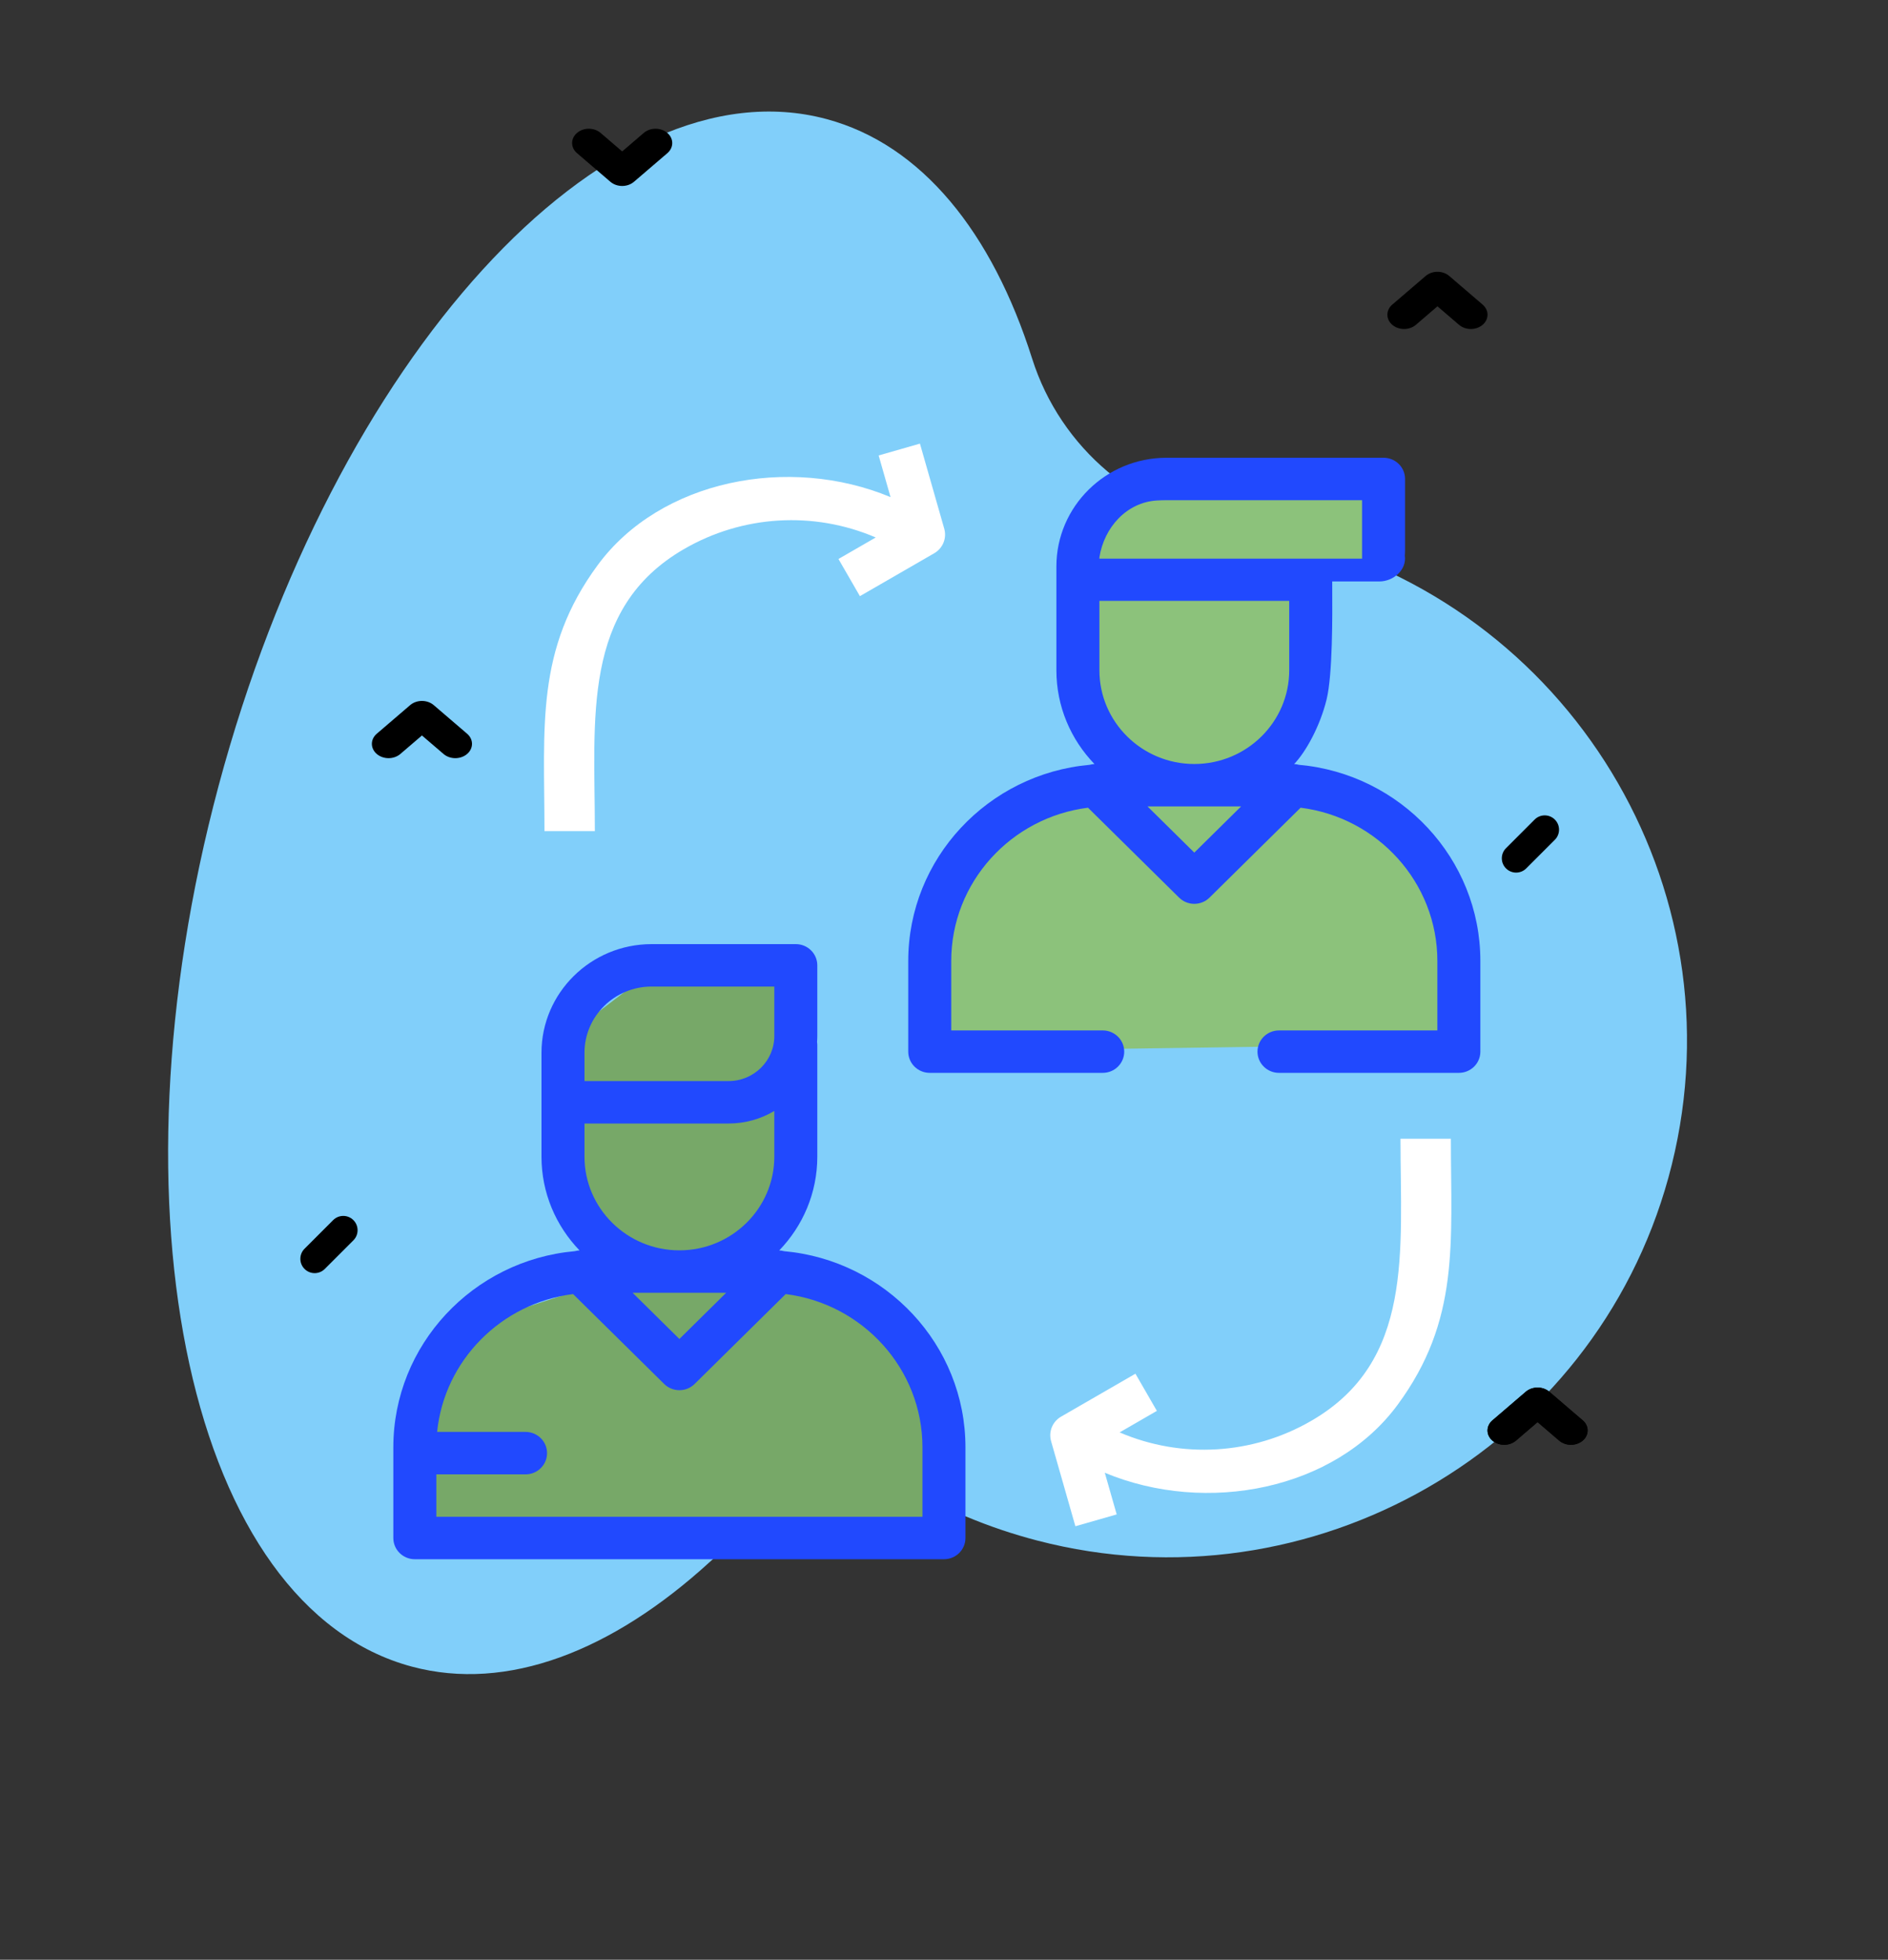 <svg width="132" height="137" viewBox="0 0 132 137" fill="none" xmlns="http://www.w3.org/2000/svg">
<rect x="0" y="0" width="132" height="137" fill="#333333" stroke="none"/>
<path d="M67.586 106.03C69.172 106.694 70.826 107.254 72.54 107.699C91.68 112.671 111.432 101.304 116.65 82.314C121.971 62.947 110.441 42.96 90.988 37.748C89.372 37.315 87.753 36.998 86.139 36.791C79.598 35.954 74.15 31.339 72.163 25.072C69.37 16.259 64.451 10.11 57.781 8.322C42.318 4.179 23.294 25.038 15.289 54.912C7.284 84.786 13.33 112.363 28.793 116.506C35.464 118.293 42.798 115.427 49.624 109.191C54.478 104.756 61.504 103.484 67.586 106.03Z" fill="#81CFFA"/>
<path fill-rule="evenodd" clip-rule="evenodd" d="M29.5 108.5L65.791 107.976L65.272 98.929L62.296 92.989L55 89.973L52.567 89.19L55.52 84.886V74.376V68.213L44.229 68.911L40.864 71.484L39.772 78.594L40.864 85.479L42.976 89.19L39.357 90.551L34.886 92L30.94 95.388L29.5 101V108.5Z" fill="#77A868"/>
<path fill-rule="evenodd" clip-rule="evenodd" d="M54.813 87.465C54.705 87.435 54.593 87.418 54.481 87.412C56.128 85.704 57.142 83.397 57.142 80.859V73.056C57.142 72.984 57.135 72.915 57.125 72.846C57.135 72.706 57.142 72.564 57.142 72.42V67.483C57.142 66.664 56.469 66 55.639 66H45.557C41.312 66 37.858 69.408 37.858 73.598V80.859C37.858 83.397 38.872 85.704 40.519 87.412C40.407 87.418 40.296 87.435 40.187 87.465C33.084 88.1 27.5 94.008 27.5 101.18V107.517C27.5 108.336 28.173 109 29.003 109H65.997C66.827 109 67.5 108.336 67.5 107.517V101.18C67.5 94.008 61.916 88.1 54.813 87.465ZM40.864 75.479V73.597C40.864 71.044 42.97 68.966 45.557 68.966H54.136V72.42C54.136 74.159 52.702 75.574 50.94 75.574H40.864V75.479ZM50.94 78.54H40.864V80.859C40.864 84.47 43.841 87.407 47.5 87.407C51.159 87.407 54.136 84.47 54.136 80.859V77.663C53.202 78.219 52.108 78.54 50.94 78.54ZM50.771 90.374L47.5 93.603L44.229 90.374H50.771ZM30.506 103.067V106.033H64.494V101.18C64.494 95.686 60.316 91.139 54.932 90.464L48.563 96.749C48.281 97.027 47.899 97.183 47.5 97.183C47.102 97.183 46.719 97.027 46.437 96.749L40.068 90.464C35.041 91.095 31.066 95.1 30.561 100.1H36.744C37.574 100.1 38.247 100.765 38.247 101.584C38.247 102.403 37.574 103.067 36.744 103.067H30.506Z" fill="#2149FE"/>
<path fill-rule="evenodd" clip-rule="evenodd" d="M65.5 73.5L101.791 72.976L101.273 63.929L98.296 57.988L91 54.973L88.567 54.19L91.52 49.886V39.375C91.52 39.375 96.933 40.826 96.933 39.375C96.933 37.925 95.829 33.248 95.829 33.248L80.229 33.911L76.865 36.484L75.772 43.594L76.865 50.478L78.976 54.19L75.357 55.55L70.885 57L66.94 60.388L65.5 66V73.5Z" fill="#8CC27B"/>
<path fill-rule="evenodd" clip-rule="evenodd" d="M90.481 53.412C90.594 53.418 90.705 53.435 90.814 53.465C97.916 54.1 103.5 60.008 103.5 67.18V73.517C103.5 74.336 102.827 75 101.997 75H89.421C88.591 75 87.918 74.336 87.918 73.517C87.918 72.698 88.591 72.034 89.421 72.034H100.494V67.18C100.494 61.686 96.316 57.139 90.931 56.464L84.563 62.749C84.269 63.039 83.885 63.184 83.5 63.184C83.115 63.184 82.731 63.039 82.437 62.749L76.068 56.464C70.684 57.139 66.506 61.686 66.506 67.18V72.033H77.097C77.927 72.033 78.6 72.697 78.6 73.517C78.6 74.336 77.927 75 77.097 75H65.003C64.173 75 63.5 74.336 63.5 73.517V67.18C63.5 60.008 69.084 54.1 76.186 53.465C76.295 53.435 76.407 53.417 76.519 53.411C74.872 51.704 73.858 49.397 73.858 46.859V39.598C73.858 35.408 77.312 32 81.557 32H96.732C97.562 32 98.235 32.664 98.235 33.483V38.42C98.235 38.564 98.228 38.706 98.219 38.846C98.359 39.83 97.428 40.647 96.435 40.647H93.142C93.142 40.786 93.143 40.968 93.144 41.185V41.185V41.185C93.154 42.981 93.177 47.145 92.75 48.894C92.292 50.773 91.287 52.576 90.481 53.412ZM80.229 56.374L83.5 59.603L86.772 56.374H80.229ZM83.5 53.408C79.841 53.408 76.865 50.47 76.865 46.859V42.003H86.94H90.136V46.859C90.136 50.47 87.159 53.408 83.5 53.408ZM86.94 39.056H95.229V34.967H81.558C81.346 34.967 81.126 34.974 80.904 34.986C78.781 35.105 77.195 36.86 76.865 38.961V39.056H86.94Z" fill="#2149FE"/>
<path d="M47.817 38.387C51.909 36.011 56.882 35.709 61.227 37.573L58.621 39.077L60.121 41.675L65.323 38.672C65.92 38.327 66.206 37.621 66.017 36.959L64.318 31.012L61.431 31.839L62.263 34.751C55.132 31.785 46.168 33.561 41.794 39.496C37.42 45.431 38.066 50.789 38.066 58.101L41.59 58.101C41.59 50.22 40.642 42.541 47.817 38.387Z" fill="white"/>
<path d="M91.687 99.319C87.596 101.695 82.622 101.997 78.278 100.134L80.883 98.629L79.384 96.031L74.181 99.035C73.584 99.379 73.298 100.086 73.487 100.747L75.186 106.694L78.074 105.867L77.242 102.955C84.372 105.921 93.336 104.146 97.71 98.21C102.085 92.275 101.438 86.918 101.438 79.606L97.915 79.606C97.915 87.487 98.862 95.166 91.687 99.319Z" fill="white"/>
<path d="M106 61C105.744 61 105.488 60.902 105.293 60.707C104.902 60.317 104.902 59.683 105.293 59.293L107.293 57.293C107.683 56.902 108.317 56.902 108.707 57.293C109.098 57.683 109.098 58.317 108.707 58.707L106.707 60.707C106.512 60.902 106.256 61 106 61Z" fill="black"/>
<path d="M22 89C21.744 89 21.488 88.902 21.293 88.707C20.902 88.317 20.902 87.683 21.293 87.293L23.293 85.293C23.683 84.902 24.317 84.902 24.707 85.293C25.098 85.683 25.098 86.317 24.707 86.707L22.707 88.707C22.512 88.902 22.256 89 22 89Z" fill="black"/>
<path d="M31.833 53C31.535 53 31.236 52.902 31.009 52.707L29.5 51.414L27.991 52.707C27.536 53.098 26.797 53.098 26.342 52.707C25.886 52.317 25.886 51.683 26.342 51.293L28.675 49.293C29.13 48.902 29.87 48.902 30.325 49.293L32.658 51.293C33.114 51.683 33.114 52.317 32.658 52.707C32.431 52.902 32.132 53 31.833 53Z" fill="black"/>
<path d="M102.833 23C102.535 23 102.236 22.902 102.009 22.707L100.5 21.414L98.992 22.707C98.536 23.098 97.797 23.098 97.342 22.707C96.886 22.317 96.886 21.683 97.342 21.293L99.675 19.293C100.13 18.902 100.87 18.902 101.325 19.293L103.658 21.293C104.114 21.683 104.114 22.317 103.658 22.707C103.43 22.902 103.132 23 102.833 23Z" fill="black"/>
<path d="M109.833 101C109.535 101 109.236 100.902 109.009 100.707L107.5 99.414L105.991 100.707C105.536 101.098 104.797 101.098 104.342 100.707C103.886 100.317 103.886 99.683 104.342 99.293L106.675 97.293C107.13 96.902 107.87 96.902 108.325 97.293L110.658 99.293C111.114 99.683 111.114 100.317 110.658 100.707C110.43 100.902 110.132 101 109.833 101Z" fill="black"/>
<path d="M109.833 101C109.535 101 109.236 100.902 109.009 100.707L107.5 99.414L105.991 100.707C105.536 101.098 104.797 101.098 104.342 100.707C103.886 100.317 103.886 99.683 104.342 99.293L106.675 97.293C107.13 96.902 107.87 96.902 108.325 97.293L110.658 99.293C111.114 99.683 111.114 100.317 110.658 100.707C110.43 100.902 110.132 101 109.833 101Z" fill="black"/>
<path d="M45.833 9C45.535 9 45.236 9.098 45.008 9.293L43.5 10.586L41.992 9.293C41.536 8.902 40.797 8.902 40.342 9.293C39.886 9.683 39.886 10.317 40.342 10.707L42.675 12.707C43.13 13.098 43.87 13.098 44.325 12.707L46.658 10.707C47.114 10.317 47.114 9.683 46.658 9.293C46.431 9.098 46.132 9 45.833 9Z" fill="black"/>
</svg>
